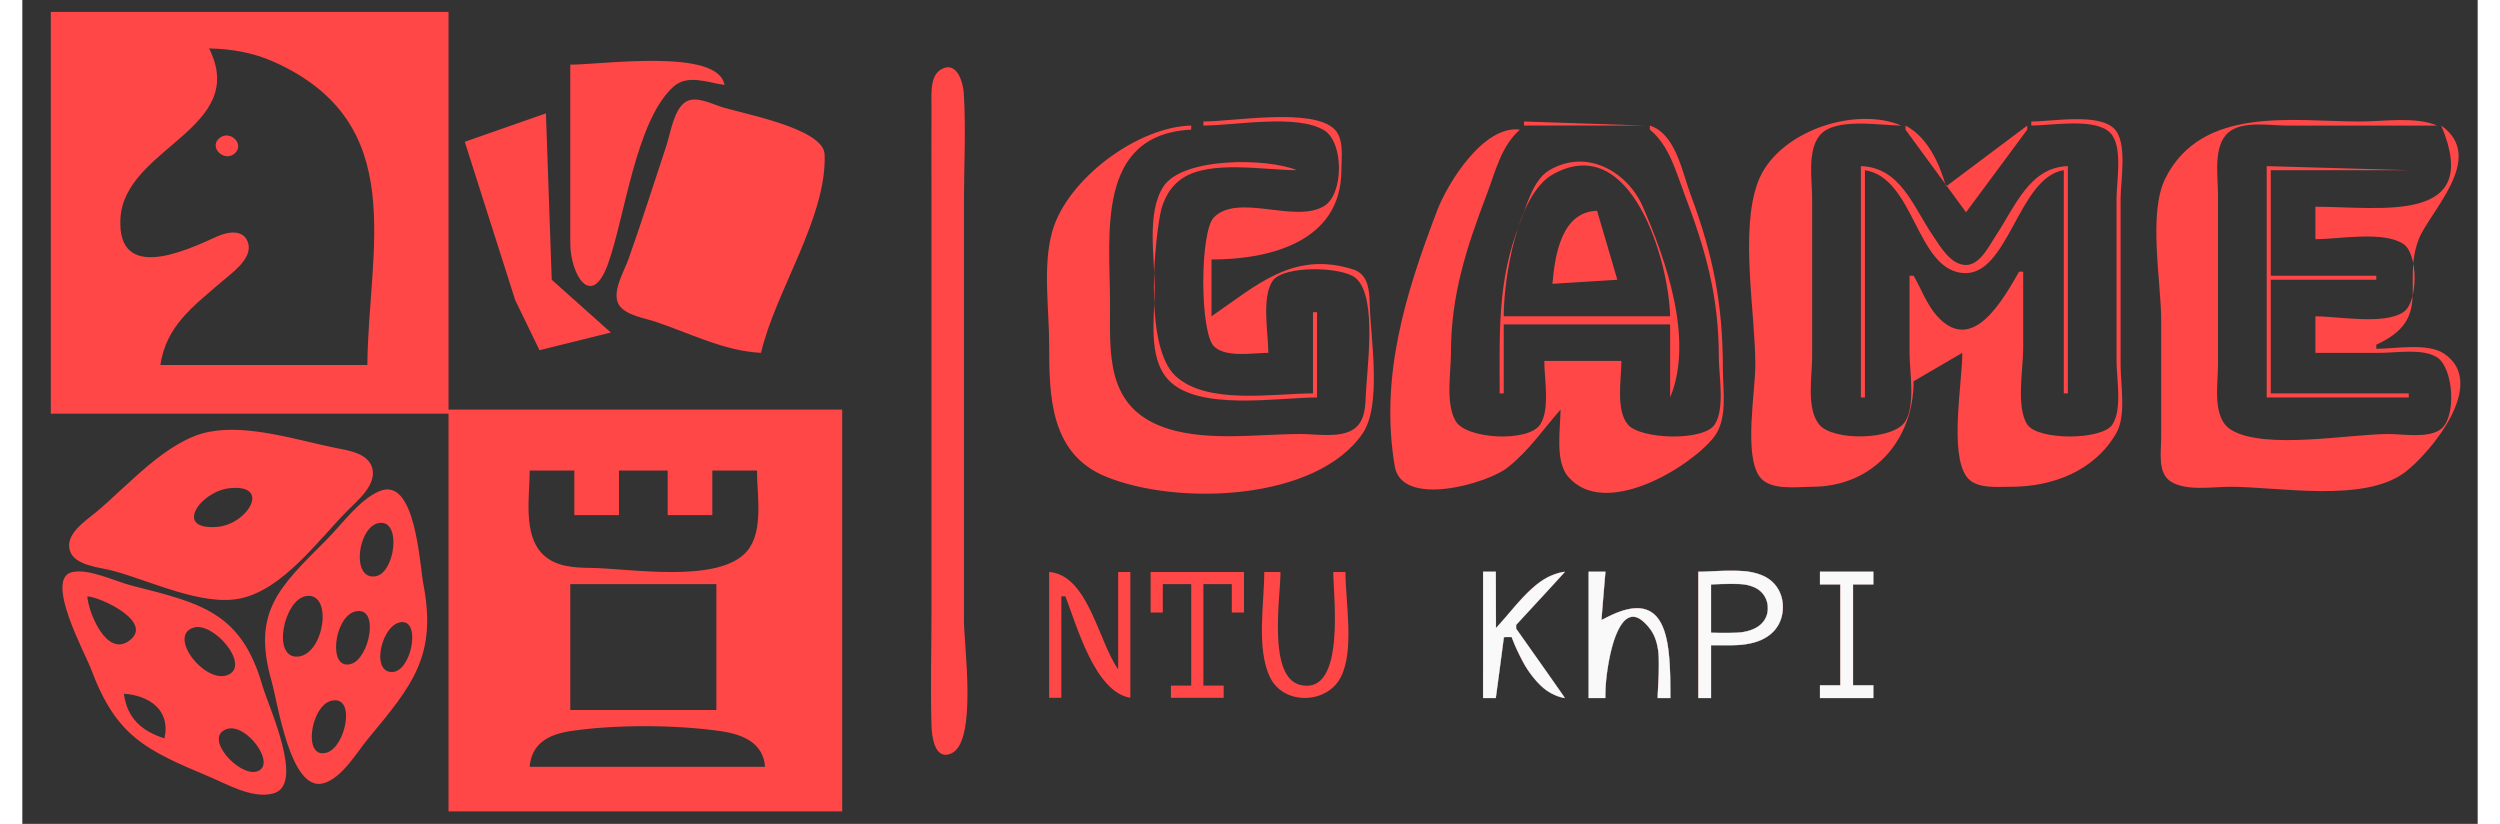 <svg xmlns="http://www.w3.org/2000/svg" width="176" height="58" viewBox="0 0 484 162.4"><rect x="0" y="0" width="484" height="162.4" fill="#333333" stroke="none"/><path d="M5.613 2.346v79.2h78.4v78.4h77.6v-79.2h-77.6v-78.4h-78.4m62.4 69.6h-40.8c1.158-7.725 6.401-11.493 12-16.34 1.917-1.66 6.122-4.543 5.335-7.561-.787-3.021-4.103-2.356-6.166-1.427-5.663 2.549-19.676 9.325-19.047-3.472.693-14.083 25.464-17.713 17.478-33.6 4.413.091 8.75.83 12.8 2.65 26.898 12.093 18.59 36.822 18.4 59.75m40-59.2v35.2c0 6.056 4.151 13.267 7.463 3.996 3.312-9.27 5.468-28.154 12.852-34.837 2.825-2.557 6.784-.803 10.085-.359-1.222-7.324-24.114-4-30.4-4m73.135.91c-2.28 1.273-1.923 4.91-1.934 7.09-.034 6.4 0 12.8 0 19.2v80.8c0 7.455-.223 14.948.011 22.4.063 2.004.593 6.762 3.841 5.395 5.252-2.21 2.547-21.348 2.547-26.195v-82.4c0-7.156.418-14.455-.035-21.597-.134-2.122-1.353-6.413-4.43-4.694m-35.535 55.891c2.789-12.05 13.01-26.724 12.534-39.114-.2-5.198-16.333-8.028-20.534-9.42-1.91-.632-4.833-2.122-6.792-.969-2.387 1.405-3.065 6.276-3.874 8.703-2.489 7.465-4.85 14.987-7.487 22.4-.837 2.35-3.438 6.606-1.792 9.038 1.335 1.974 5.038 2.526 7.145 3.229 6.756 2.252 13.614 5.805 20.8 6.133m-42.4-47.2-16 5.6 9.94 31.2 4.795 9.883 14.065-3.483-11.653-10.403-1.147-32.797m129.6 1.6v.8c6.207 0 18.435-2.348 23.818.943 3.877 2.371 3.877 12.543 0 14.914-5.74 3.51-16.916-2.593-21.735 2.226-2.806 2.806-2.806 22.628 0 25.434 2.304 2.304 7.74 1.283 10.717 1.283 0-3.804-1.358-10.878.823-14.146 2.097-3.143 13.77-2.884 16.43-.571 4.349 3.779 2.102 18.178 1.935 23.517-.075 2.376-.33 5.008-2.57 6.378-2.675 1.636-7.214.822-10.218.822-8.784 0-19.721 1.738-28-1.706-10.441-4.345-9.6-14.505-9.6-23.894 0-13.552-2.953-33.427 16-34.4v-.8c-10.539.225-24.406 10.496-27.369 20.8-1.952 6.79-.63 15.376-.63 22.4 0 10.089.146 21.496 11.2 26.014 14.104 5.764 41.466 4.827 50.606-8.55 3.797-5.558 1.556-18.903 1.381-25.464-.072-2.715-.265-5.9-3.294-6.853-11.832-3.724-19.05 3.206-27.894 9.253v-11.2c11.514 0 25.582-3.494 25.6-17.6.003-2.468.58-6.213-1.393-8.114-4.393-4.23-19.976-1.486-25.807-1.486m63.2 0v.8h24l-24-.8m76.8 51.2 9.6-5.6c0 5.773-2.567 19.645.823 24.389 1.796 2.515 6.1 2.007 8.777 2.011 8.047.013 16.471-3.045 20.778-10.628 1.958-3.449.822-9.524.822-13.372v-32.8c0-3.49 1.43-11.15-1.282-13.806-3.149-3.082-12.216-1.394-16.318-1.394v.8c3.96 0 12.467-1.591 15.518 1.394 2.615 2.56 1.282 9.654 1.282 13.006v32c0 3.428 1.162 9.573-.822 12.546-2.083 3.122-14.672 3.122-16.755 0-2.268-3.398-.823-10.999-.823-14.946v-15.2h-.8c-3.053 5.227-9.18 16.736-16.29 8.617-1.935-2.21-3.035-5.29-4.51-7.817h-.8v15.2c0 3.805 1.182 10.098-.822 13.482-2.238 3.779-14.267 3.958-16.984.664-2.587-3.136-1.394-9.558-1.394-13.346v-31.2c0-3.648-1.005-9.411 1.487-12.453 2.981-3.639 11.896-1.947 16.113-1.947-9.35-3.924-24.65 1.272-28.317 11.2-3.56 9.638-.483 25.716-.483 36 0 5.264-2.29 17.631.823 21.989 2.027 2.837 7.383 2.016 10.377 2.011 12.141-.02 20-9.338 20-20.8m91.2-6.4v-.8c11.26-5.158 4.966-11.96 8.362-20.768 2.115-5.488 13.443-16.07 4.438-22.432 8.294 19.573-11.93 16-24.8 16v6.4c4.598 0 13.404-1.687 17.346.943 2.945 1.966 2.949 11.467 0 13.435-3.826 2.552-12.857.822-17.346.822v7.2h12.8c3.241 0 8.183-.894 11.082.822 3.381 2.003 4.06 12.09.664 14.356-2.53 1.688-7.251.822-10.146.822-7.647 0-24.465 3.184-31.017-.822-3.812-2.33-2.583-9.025-2.583-12.778v-33.6c0-3.585-1.015-9.534 2.011-12.206 2.72-2.402 8.244-1.394 11.59-1.394h29.6c-4.371-1.834-10.491-.8-15.2-.8-13.112 0-31.132-3.223-38.378 11.2-3.436 6.838-.823 20.403-.823 28v23.2c0 2.655-.753 6.852 1.855 8.546 3.034 1.97 8.306 1.054 11.745 1.054 9.712 0 26.308 3.206 34.4-2.823 4.732-3.526 16.687-17.467 7.746-23.434-3.227-2.153-9.62-.943-13.346-.943m-160.8 12c0 3.778-1.149 10.09 1.487 13.189 7.164 8.424 23.867-1.703 28.659-7.66 2.88-3.58 1.854-9.222 1.854-13.529 0-12.812-1.882-22.39-6.36-34.4-1.7-4.562-2.96-12-8.04-13.6v.8c3.858 3.135 5.131 8.253 6.861 12.8 4.19 11.017 6.74 20.177 6.74 32 0 3.602 1.256 10.23-.823 13.346-2.227 3.338-14.644 2.908-17.095 0-2.441-2.897-1.283-9.001-1.283-12.546h-15.2c0 3.454 1.167 9.565-.822 12.546-2.355 3.53-14.537 2.878-16.635-.664-2.062-3.484-.943-9.581-.943-13.482 0-11.38 3.035-20.652 7.047-31.2 1.712-4.503 2.839-9.558 6.553-12.8-7.097-.946-14.204 10.393-16.339 16-6.191 16.257-11.328 32.605-8.342 50.356 1.39 8.262 18.283 3.437 22.281.229 4.377-3.51 6.836-7.368 10.4-11.385m68-56v.8l11.936 16.291 12.064-16.29v-.8l-16 12c-1.316-4.56-3.666-9.755-8-12M38.9 27.18c-2.256 1.776.823 4.818 2.889 3.132 2.188-1.786-.789-4.785-2.889-3.132m216.314 51.166v-16.8h-.8v16c-7.757 0-20.876 2.33-27.085-3.423-5.906-5.473-4.392-24.354-3.052-31.777.53-2.934 2.004-5.686 4.572-7.314 5.512-3.492 16.058-1.486 22.365-1.486-5.801-2.434-22.572-2.615-26.328 3.286-3.294 5.176-1.672 14.047-1.672 19.914 0 5.551-1.451 13.755 2.735 18.177 5.844 6.173 21.567 3.423 29.265 3.423m36-.8h.8v-13.6h32.8v14.4c4.755-11.33-.84-27.18-5.376-37.6-2.93-6.731-10.913-11.628-18.453-7.178-3.26 1.924-4.459 7.088-5.77 10.378-4.485 11.245-4 21.675-4 33.6m71.2-44.8v45.6h.8v-44.8c9.746 1.537 10.078 19.384 19.227 20.27 9.064.879 10.888-18.838 19.972-20.27v44h.8v-44.8c-7.572.246-10.357 7.95-14.133 13.6-1.321 1.977-3.124 5.891-5.939 5.891-3.037 0-5.124-3.725-6.591-5.89-3.872-5.72-6.345-13.348-14.137-13.6m80 0v45.6h28v-.8h-27.2v-22.4h20.8v-.8h-20.8v-20.8h27.2l-28-.8m-117.6 29.6h-32.8c.001-7.288 2.56-23.99 9.687-27.979 15.532-8.692 22.892 17.282 23.113 27.978m-23.2-6.4 12.8-.8-4-13.6c-6.933.228-8.279 8.438-8.8 14.4M36.813 85.12c-8.329 1.612-16.038 10.695-22.397 15.937-2.048 1.69-6.053 4.29-5.033 7.51.921 2.906 5.766 3.25 8.23 3.883 7.397 1.902 17.953 7.222 25.6 5.466 8.27-1.898 15.13-11.422 20.797-17.17 2.034-2.063 6.002-5.265 4.922-8.629-.921-2.873-4.827-3.34-7.319-3.85-7.592-1.557-17.068-4.642-24.8-3.147m72 7.626v8.8h8.8v-8.8h9.6v8.8h8.8v-8.8h8.8c0 4.772 1.365 11.982-1.947 15.885-5.518 6.505-23.114 3.405-30.853 3.312-3.263-.04-6.895-.219-9.377-2.64-4.013-3.915-2.623-11.476-2.623-16.557h8.8m-68 3.496c8.41-.9 3.594 7.137-2.4 7.616-8.702.697-3.325-7.005 2.4-7.616m29.6.573c-3.976 1.653-7.413 6.544-10.4 9.531-9.546 9.546-14.768 14.3-10.863 28 1.2 4.208 3.672 21.596 10.055 20.088 3.728-.882 6.712-6.136 9.006-8.888 8.826-10.591 13.525-16.417 10.845-30.4-.773-4.032-1.539-21.285-8.643-18.331m-.063 6.268c4.47-.666 3.145 9.949-.777 10.526-4.837.712-3.44-9.897.777-10.526M9.735 112.8c-5.365 1.39 2.67 16.024 3.838 19.146 4.942 13.211 10.736 15.896 23.24 21.14 3.654 1.532 8.6 4.453 12.713 3.302 6.224-1.744-1.016-17.13-2.2-21.242-4.15-14.415-11.995-16.226-25.713-19.7-3.215-.815-8.613-3.491-11.878-2.646m192.678-.054v24.8h2.4v-20h.8c2.297 5.92 5.827 18.865 12.8 20v-24.8h-2.4v19.2c-3.897-5.52-5.917-18.589-13.6-19.2m20 0v8h2.4v-5.6h5.6v20h-4v2.4h10.4v-2.4h-4v-20h5.6v5.6h2.4v-8h-18.4m22.4 0c0 6.176-1.61 15.098 1.147 20.785 2.658 5.481 11.136 5.308 13.91 0 2.771-5.303.943-14.906.943-20.785h-2.4c0 4.637 2.497 24.204-6.365 22.302-6.683-1.433-4.035-17.31-4.035-22.302h-3.2m43.2 0v24.8h2.4l1.6-12h1.6c1.787 4.714 5.06 11.137 10.4 12l-9.6-13.6v-.8l9.6-10.4c-6.097.94-9.53 7.044-13.6 11.2v-11.2h-2.4m20.8 0v24.8h3.2c-.257-3.786 2.061-22.812 9.007-13.478 2.517 3.383 1.393 9.498 1.393 13.478h2.4c0-10.345.044-22.987-13.6-15.2l.8-9.6h-3.2m21.6 0v24.8h2.4v-10.4c3.667 0 7.873.402 11.113-1.672 4.074-2.607 4.186-9.028-.084-11.562-3.645-2.164-9.354-1.166-13.429-1.166m24 0v2.4h4v20h-4v2.4h10.4v-2.4h-4v-20h4v-2.4h-10.4m-217.6 2.4v24.8h-28.8v-24.8h28.8m196 9.6v-9.6c2.704 0 6.161-.526 8.693.594 3.157 1.396 3.594 5.935.664 7.84-2.602 1.692-6.406 1.166-9.357 1.166m-276.812-7.263c5.253-.727 3.544 11.282-1.513 11.922-5.418.686-3.024-11.293 1.513-11.922m-43.188.063c2.621.143 13.232 5.067 8.283 8.734-4.567 3.383-8.12-5.77-8.283-8.734m52.757 3.002c4.949-1.298 2.927 9.216-.756 10.321-4.673 1.403-3.39-9.235.756-10.321m9.404 2.075c3.559.066 1.652 9.781-2.086 9.846-4.389.076-1.948-9.922 2.086-9.846m-41.23 1.093c3.919-1.236 11.29 7.403 6.803 9.312-4.49 1.91-12.01-7.67-6.803-9.312m-5.73 21.83c-4.52-1.447-7.356-3.993-8-8.8 5.115.343 9.257 3.297 8 8.8m32.836-7.398c5.005-1.313 2.95 9.075-.834 10.2-4.806 1.43-3.204-9.142.834-10.2m-20.58 5.568c3.919-1.372 10.103 7.224 5.885 8.368-3.519.954-10.538-6.739-5.884-8.368m106.142 7.43h-46.4c.352-4.526 3.64-6.37 8-7.03 8.792-1.33 20.8-1.27 29.6-.002 4.425.638 8.423 2.297 8.8 7.032z" style="display:inline;fill:#ff4747;stroke:none;stroke-width:.8;stroke-miterlimit:4;stroke-dasharray:none"/><path d="M287.954 125.146v-12.438h2.487l.017 5.56.018 5.561.734-.81c.404-.445 1.489-1.696 2.411-2.78 3.711-4.356 5.975-6.212 8.672-7.108.637-.211 1.687-.452 1.74-.399.017.017-2.133 2.374-4.776 5.238l-4.807 5.207v.742l4.805 6.808c2.642 3.744 4.79 6.821 4.773 6.84-.018.017-.353-.05-.745-.148-.869-.219-1.996-.758-2.854-1.365-1.279-.905-2.788-2.615-3.986-4.516-.637-1.01-1.93-3.613-2.444-4.921l-.413-1.051-.778-.002c-.5-.002-.777.023-.777.07 0 .09-1.504 11.416-1.557 11.727l-.039.224h-2.481zm20.8 0v-12.438h3.307l-.036.362c-.08.82-.765 9.14-.754 9.154.007.008.496-.232 1.087-.534 3.043-1.555 5.499-2.098 7.349-1.624 2.539.65 4.052 3.1 4.696 7.602.294 2.051.449 4.872.45 8.206l.002 1.71h-2.488v-.272c0-.15.052-1.185.114-2.298.154-2.713.154-5.557.002-6.662-.35-2.542-1.114-4.11-2.767-5.673-1.32-1.248-2.452-1.44-3.584-.607-.86.633-1.755 2.216-2.427 4.296-.91 2.816-1.613 7.128-1.654 10.154l-.015 1.063h-3.282zm21.629 0v-12.438h.51c.28 0 1.485-.05 2.677-.111 2.564-.131 5.428-.099 6.557.073 1.5.229 2.784.644 3.724 1.204 2.117 1.261 3.294 3.548 3.166 6.153-.174 3.539-2.539 6.015-6.503 6.81-1.452.292-2.194.343-5 .345l-2.643.002v10.4h-2.488zm8.626-.518c2.763-.43 4.43-1.662 4.956-3.663.146-.556.146-1.608-.002-2.172-.435-1.67-1.522-2.764-3.284-3.306-1.072-.33-1.71-.394-3.87-.391a70.8 70.8 0 0 0-2.988.058l-.95.055v9.52l1.122.025c2.048.047 4.261-.01 5.015-.126zm15.353 11.712v-1.243h4.008v-19.902h-4.008v-2.487h10.504v2.487h-4.008v19.902h4.008v2.488h-10.504z" style="opacity:1;fill:#f9f9f9;fill-opacity:1;stroke:#f9f9f9;stroke-width:.055;stroke-miterlimit:4;stroke-dasharray:none;stroke-opacity:1;paint-order:stroke fill markers"/></svg>